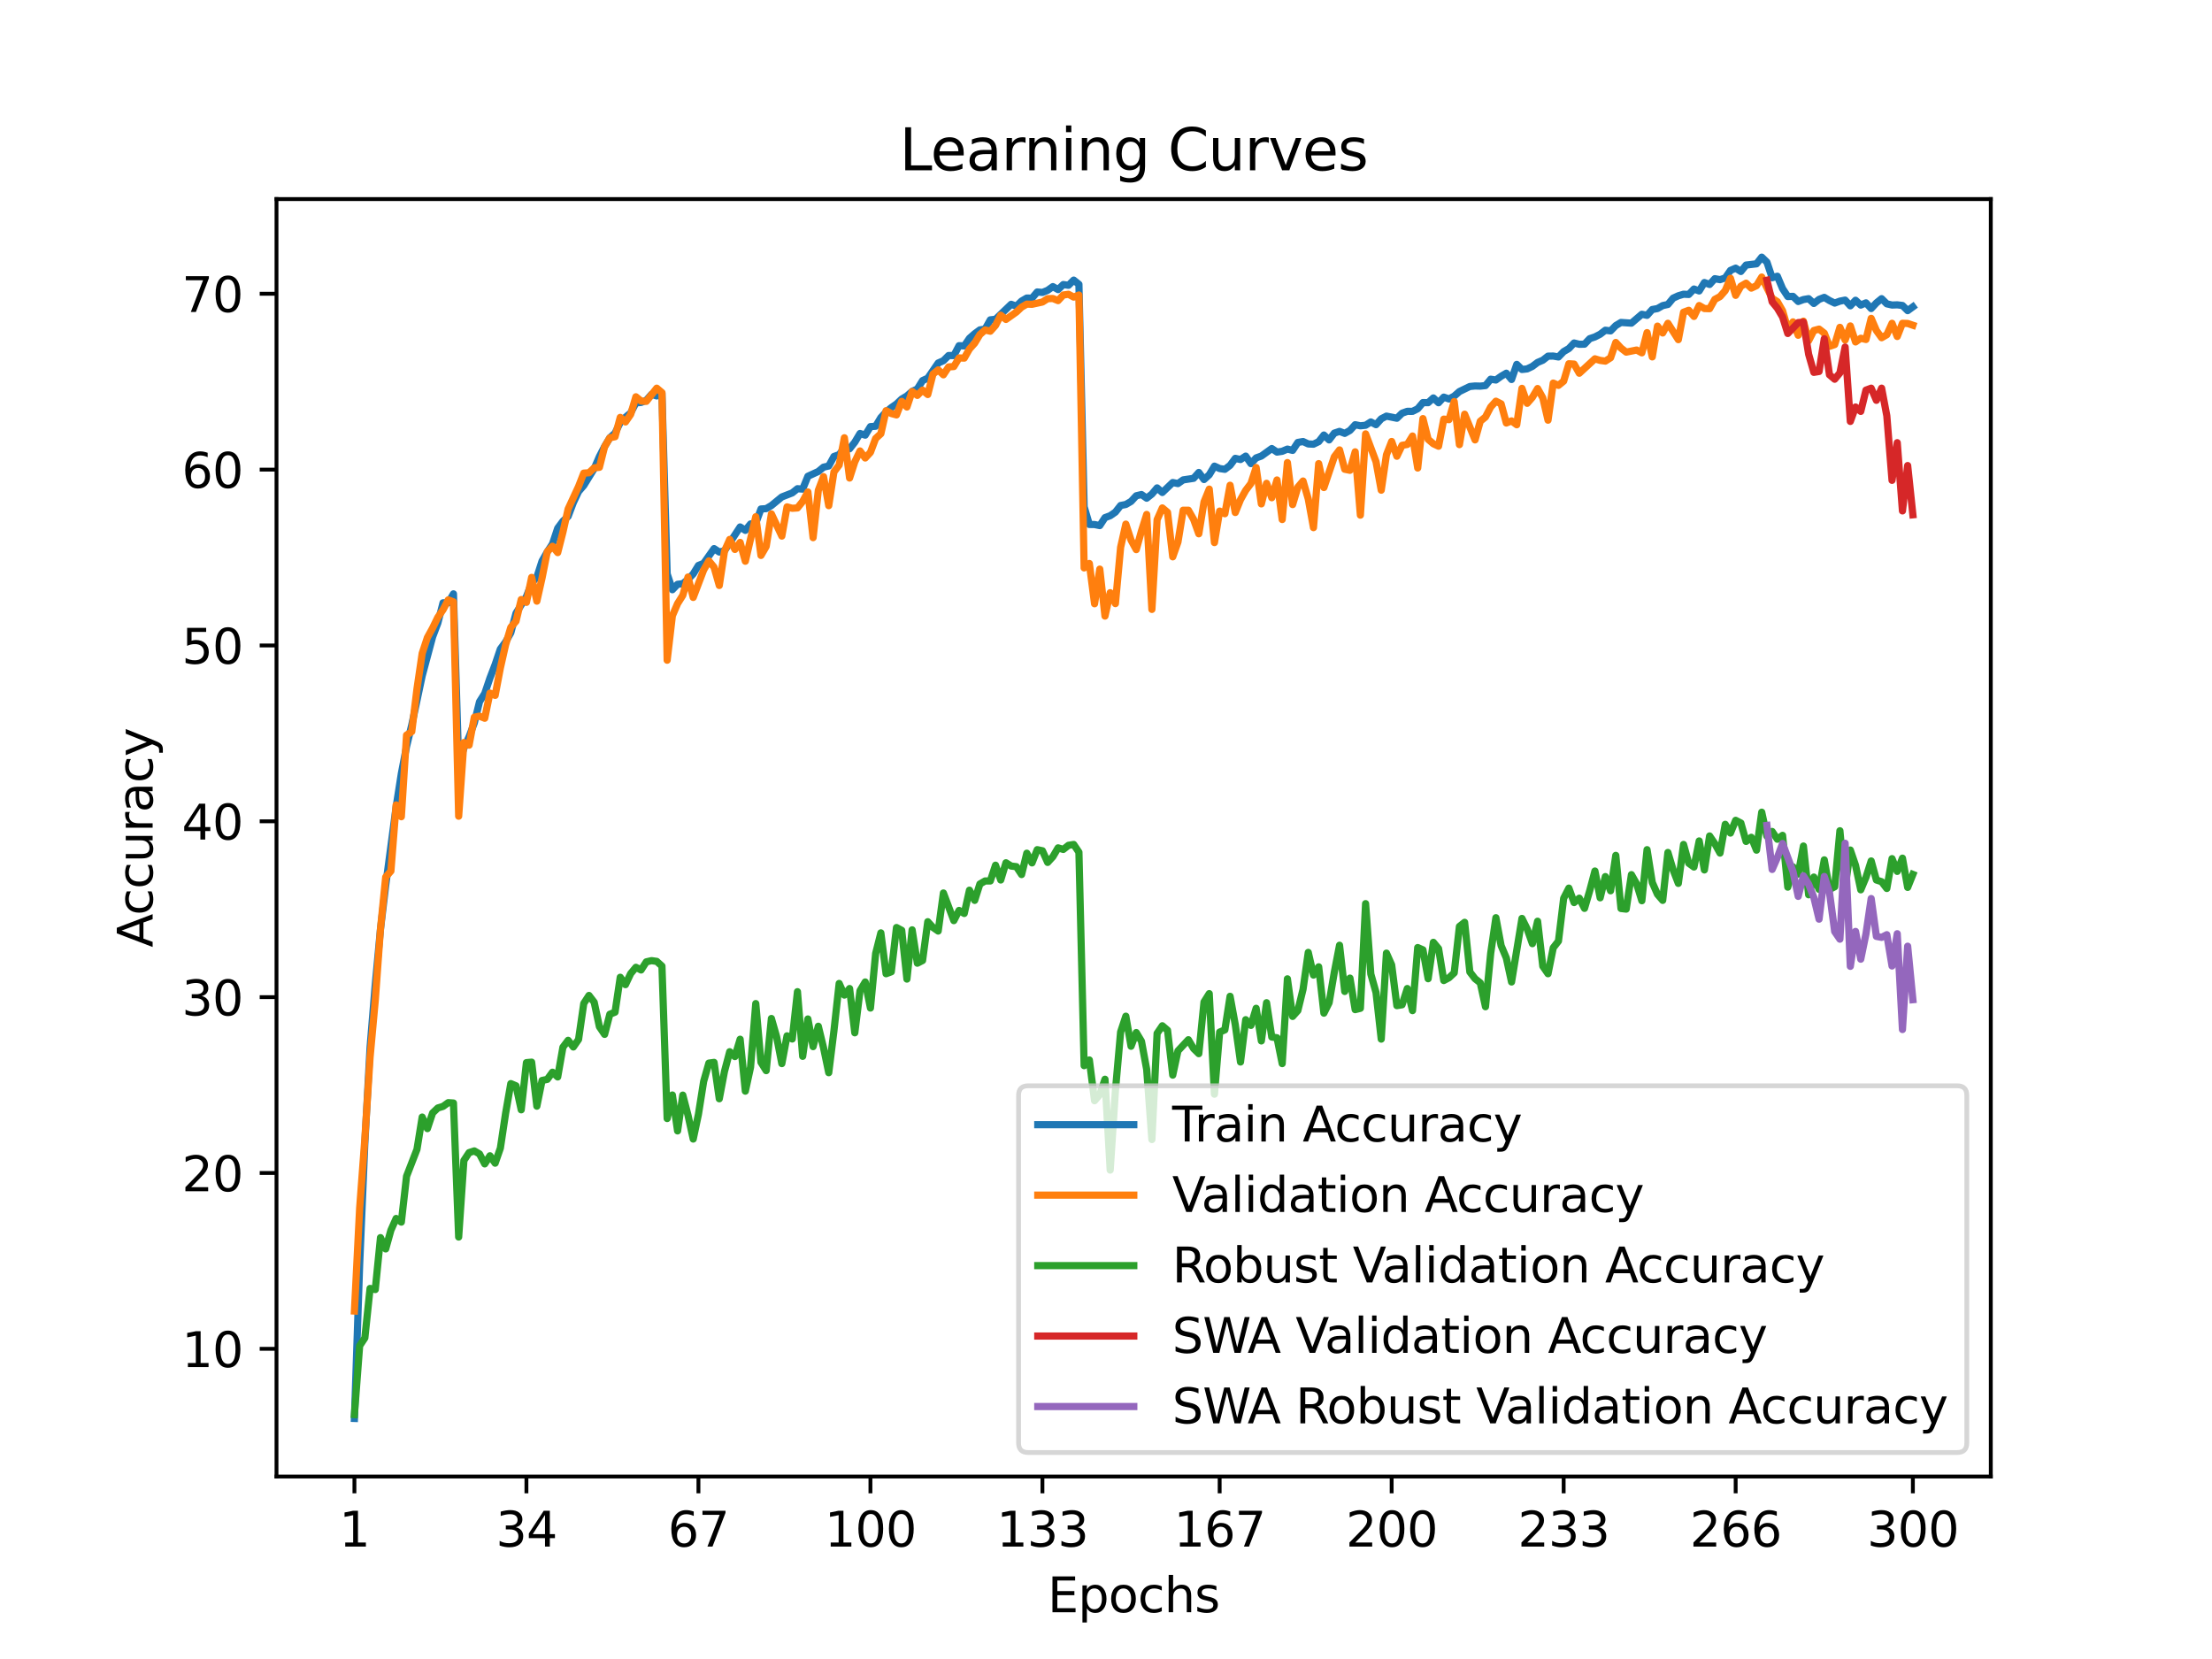<?xml version="1.0" encoding="utf-8" standalone="no"?>
<!DOCTYPE svg PUBLIC "-//W3C//DTD SVG 1.1//EN"
  "http://www.w3.org/Graphics/SVG/1.1/DTD/svg11.dtd">
<svg xmlns:xlink="http://www.w3.org/1999/xlink" width="460.8pt" height="345.6pt" viewBox="0 0 460.8 345.6" xmlns="http://www.w3.org/2000/svg" version="1.1">
 <defs>
  <style type="text/css">*{stroke-linejoin: round; stroke-linecap: butt}</style>
 </defs>
 <g id="figure_1">
  <g id="patch_1">
   <path d="M 0 345.6 
L 460.8 345.6 
L 460.8 0 
L 0 0 
z
" style="fill: #ffffff"/>
  </g>
  <g id="axes_1">
   <g id="patch_2">
    <path d="M 57.6 307.584 
L 414.72 307.584 
L 414.72 41.472 
L 57.6 41.472 
z
" style="fill: #ffffff"/>
   </g>
   <g id="matplotlib.axis_1">
    <g id="xtick_1">
     <g id="line2d_1">
      <defs>
       <path id="mbb1f17680a" d="M 0 0 
L 0 3.5 
" style="stroke: #000000; stroke-width: 0.8"/>
      </defs>
      <g>
       <use xlink:href="#mbb1f17680a" x="73.833" y="307.584" style="stroke: #000000; stroke-width: 0.8"/>
      </g>
     </g>
     <g id="text_1">
      <!-- 1 -->
      <g transform="translate(70.651 322.182) scale(0.1 -0.1)">
       <defs>
        <path id="DejaVuSans-31" d="M 794 531 
L 1825 531 
L 1825 4091 
L 703 3866 
L 703 4441 
L 1819 4666 
L 2450 4666 
L 2450 531 
L 3481 531 
L 3481 0 
L 794 0 
L 794 531 
z
" transform="scale(0.016)"/>
       </defs>
       <use xlink:href="#DejaVuSans-31"/>
      </g>
     </g>
    </g>
    <g id="xtick_2">
     <g id="line2d_2">
      <g>
       <use xlink:href="#mbb1f17680a" x="109.664" y="307.584" style="stroke: #000000; stroke-width: 0.8"/>
      </g>
     </g>
     <g id="text_2">
      <!-- 34 -->
      <g transform="translate(103.302 322.182) scale(0.1 -0.1)">
       <defs>
        <path id="DejaVuSans-33" d="M 2597 2516 
Q 3050 2419 3304 2112 
Q 3559 1806 3559 1356 
Q 3559 666 3084 287 
Q 2609 -91 1734 -91 
Q 1441 -91 1130 -33 
Q 819 25 488 141 
L 488 750 
Q 750 597 1062 519 
Q 1375 441 1716 441 
Q 2309 441 2620 675 
Q 2931 909 2931 1356 
Q 2931 1769 2642 2001 
Q 2353 2234 1838 2234 
L 1294 2234 
L 1294 2753 
L 1863 2753 
Q 2328 2753 2575 2939 
Q 2822 3125 2822 3475 
Q 2822 3834 2567 4026 
Q 2313 4219 1838 4219 
Q 1578 4219 1281 4162 
Q 984 4106 628 3988 
L 628 4550 
Q 988 4650 1302 4700 
Q 1616 4750 1894 4750 
Q 2613 4750 3031 4423 
Q 3450 4097 3450 3541 
Q 3450 3153 3228 2886 
Q 3006 2619 2597 2516 
z
" transform="scale(0.016)"/>
        <path id="DejaVuSans-34" d="M 2419 4116 
L 825 1625 
L 2419 1625 
L 2419 4116 
z
M 2253 4666 
L 3047 4666 
L 3047 1625 
L 3713 1625 
L 3713 1100 
L 3047 1100 
L 3047 0 
L 2419 0 
L 2419 1100 
L 313 1100 
L 313 1709 
L 2253 4666 
z
" transform="scale(0.016)"/>
       </defs>
       <use xlink:href="#DejaVuSans-33"/>
       <use xlink:href="#DejaVuSans-34" x="63.623"/>
      </g>
     </g>
    </g>
    <g id="xtick_3">
     <g id="line2d_3">
      <g>
       <use xlink:href="#mbb1f17680a" x="145.496" y="307.584" style="stroke: #000000; stroke-width: 0.8"/>
      </g>
     </g>
     <g id="text_3">
      <!-- 67 -->
      <g transform="translate(139.133 322.182) scale(0.1 -0.1)">
       <defs>
        <path id="DejaVuSans-36" d="M 2113 2584 
Q 1688 2584 1439 2293 
Q 1191 2003 1191 1497 
Q 1191 994 1439 701 
Q 1688 409 2113 409 
Q 2538 409 2786 701 
Q 3034 994 3034 1497 
Q 3034 2003 2786 2293 
Q 2538 2584 2113 2584 
z
M 3366 4563 
L 3366 3988 
Q 3128 4100 2886 4159 
Q 2644 4219 2406 4219 
Q 1781 4219 1451 3797 
Q 1122 3375 1075 2522 
Q 1259 2794 1537 2939 
Q 1816 3084 2150 3084 
Q 2853 3084 3261 2657 
Q 3669 2231 3669 1497 
Q 3669 778 3244 343 
Q 2819 -91 2113 -91 
Q 1303 -91 875 529 
Q 447 1150 447 2328 
Q 447 3434 972 4092 
Q 1497 4750 2381 4750 
Q 2619 4750 2861 4703 
Q 3103 4656 3366 4563 
z
" transform="scale(0.016)"/>
        <path id="DejaVuSans-37" d="M 525 4666 
L 3525 4666 
L 3525 4397 
L 1831 0 
L 1172 0 
L 2766 4134 
L 525 4134 
L 525 4666 
z
" transform="scale(0.016)"/>
       </defs>
       <use xlink:href="#DejaVuSans-36"/>
       <use xlink:href="#DejaVuSans-37" x="63.623"/>
      </g>
     </g>
    </g>
    <g id="xtick_4">
     <g id="line2d_4">
      <g>
       <use xlink:href="#mbb1f17680a" x="181.327" y="307.584" style="stroke: #000000; stroke-width: 0.8"/>
      </g>
     </g>
     <g id="text_4">
      <!-- 100 -->
      <g transform="translate(171.783 322.182) scale(0.1 -0.1)">
       <defs>
        <path id="DejaVuSans-30" d="M 2034 4250 
Q 1547 4250 1301 3770 
Q 1056 3291 1056 2328 
Q 1056 1369 1301 889 
Q 1547 409 2034 409 
Q 2525 409 2770 889 
Q 3016 1369 3016 2328 
Q 3016 3291 2770 3770 
Q 2525 4250 2034 4250 
z
M 2034 4750 
Q 2819 4750 3233 4129 
Q 3647 3509 3647 2328 
Q 3647 1150 3233 529 
Q 2819 -91 2034 -91 
Q 1250 -91 836 529 
Q 422 1150 422 2328 
Q 422 3509 836 4129 
Q 1250 4750 2034 4750 
z
" transform="scale(0.016)"/>
       </defs>
       <use xlink:href="#DejaVuSans-31"/>
       <use xlink:href="#DejaVuSans-30" x="63.623"/>
       <use xlink:href="#DejaVuSans-30" x="127.246"/>
      </g>
     </g>
    </g>
    <g id="xtick_5">
     <g id="line2d_5">
      <g>
       <use xlink:href="#mbb1f17680a" x="217.158" y="307.584" style="stroke: #000000; stroke-width: 0.8"/>
      </g>
     </g>
     <g id="text_5">
      <!-- 133 -->
      <g transform="translate(207.615 322.182) scale(0.1 -0.1)">
       <use xlink:href="#DejaVuSans-31"/>
       <use xlink:href="#DejaVuSans-33" x="63.623"/>
       <use xlink:href="#DejaVuSans-33" x="127.246"/>
      </g>
     </g>
    </g>
    <g id="xtick_6">
     <g id="line2d_6">
      <g>
       <use xlink:href="#mbb1f17680a" x="254.076" y="307.584" style="stroke: #000000; stroke-width: 0.8"/>
      </g>
     </g>
     <g id="text_6">
      <!-- 167 -->
      <g transform="translate(244.532 322.182) scale(0.1 -0.1)">
       <use xlink:href="#DejaVuSans-31"/>
       <use xlink:href="#DejaVuSans-36" x="63.623"/>
       <use xlink:href="#DejaVuSans-37" x="127.246"/>
      </g>
     </g>
    </g>
    <g id="xtick_7">
     <g id="line2d_7">
      <g>
       <use xlink:href="#mbb1f17680a" x="289.907" y="307.584" style="stroke: #000000; stroke-width: 0.8"/>
      </g>
     </g>
     <g id="text_7">
      <!-- 200 -->
      <g transform="translate(280.363 322.182) scale(0.1 -0.1)">
       <defs>
        <path id="DejaVuSans-32" d="M 1228 531 
L 3431 531 
L 3431 0 
L 469 0 
L 469 531 
Q 828 903 1448 1529 
Q 2069 2156 2228 2338 
Q 2531 2678 2651 2914 
Q 2772 3150 2772 3378 
Q 2772 3750 2511 3984 
Q 2250 4219 1831 4219 
Q 1534 4219 1204 4116 
Q 875 4013 500 3803 
L 500 4441 
Q 881 4594 1212 4672 
Q 1544 4750 1819 4750 
Q 2544 4750 2975 4387 
Q 3406 4025 3406 3419 
Q 3406 3131 3298 2873 
Q 3191 2616 2906 2266 
Q 2828 2175 2409 1742 
Q 1991 1309 1228 531 
z
" transform="scale(0.016)"/>
       </defs>
       <use xlink:href="#DejaVuSans-32"/>
       <use xlink:href="#DejaVuSans-30" x="63.623"/>
       <use xlink:href="#DejaVuSans-30" x="127.246"/>
      </g>
     </g>
    </g>
    <g id="xtick_8">
     <g id="line2d_8">
      <g>
       <use xlink:href="#mbb1f17680a" x="325.739" y="307.584" style="stroke: #000000; stroke-width: 0.8"/>
      </g>
     </g>
     <g id="text_8">
      <!-- 233 -->
      <g transform="translate(316.195 322.182) scale(0.1 -0.1)">
       <use xlink:href="#DejaVuSans-32"/>
       <use xlink:href="#DejaVuSans-33" x="63.623"/>
       <use xlink:href="#DejaVuSans-33" x="127.246"/>
      </g>
     </g>
    </g>
    <g id="xtick_9">
     <g id="line2d_9">
      <g>
       <use xlink:href="#mbb1f17680a" x="361.57" y="307.584" style="stroke: #000000; stroke-width: 0.8"/>
      </g>
     </g>
     <g id="text_9">
      <!-- 266 -->
      <g transform="translate(352.026 322.182) scale(0.1 -0.1)">
       <use xlink:href="#DejaVuSans-32"/>
       <use xlink:href="#DejaVuSans-36" x="63.623"/>
       <use xlink:href="#DejaVuSans-36" x="127.246"/>
      </g>
     </g>
    </g>
    <g id="xtick_10">
     <g id="line2d_10">
      <g>
       <use xlink:href="#mbb1f17680a" x="398.487" y="307.584" style="stroke: #000000; stroke-width: 0.8"/>
      </g>
     </g>
     <g id="text_10">
      <!-- 300 -->
      <g transform="translate(388.944 322.182) scale(0.1 -0.1)">
       <use xlink:href="#DejaVuSans-33"/>
       <use xlink:href="#DejaVuSans-30" x="63.623"/>
       <use xlink:href="#DejaVuSans-30" x="127.246"/>
      </g>
     </g>
    </g>
    <g id="text_11">
     <!-- Epochs -->
     <g transform="translate(218.244 335.861) scale(0.1 -0.1)">
      <defs>
       <path id="DejaVuSans-45" d="M 628 4666 
L 3578 4666 
L 3578 4134 
L 1259 4134 
L 1259 2753 
L 3481 2753 
L 3481 2222 
L 1259 2222 
L 1259 531 
L 3634 531 
L 3634 0 
L 628 0 
L 628 4666 
z
" transform="scale(0.016)"/>
       <path id="DejaVuSans-70" d="M 1159 525 
L 1159 -1331 
L 581 -1331 
L 581 3500 
L 1159 3500 
L 1159 2969 
Q 1341 3281 1617 3432 
Q 1894 3584 2278 3584 
Q 2916 3584 3314 3078 
Q 3713 2572 3713 1747 
Q 3713 922 3314 415 
Q 2916 -91 2278 -91 
Q 1894 -91 1617 61 
Q 1341 213 1159 525 
z
M 3116 1747 
Q 3116 2381 2855 2742 
Q 2594 3103 2138 3103 
Q 1681 3103 1420 2742 
Q 1159 2381 1159 1747 
Q 1159 1113 1420 752 
Q 1681 391 2138 391 
Q 2594 391 2855 752 
Q 3116 1113 3116 1747 
z
" transform="scale(0.016)"/>
       <path id="DejaVuSans-6f" d="M 1959 3097 
Q 1497 3097 1228 2736 
Q 959 2375 959 1747 
Q 959 1119 1226 758 
Q 1494 397 1959 397 
Q 2419 397 2687 759 
Q 2956 1122 2956 1747 
Q 2956 2369 2687 2733 
Q 2419 3097 1959 3097 
z
M 1959 3584 
Q 2709 3584 3137 3096 
Q 3566 2609 3566 1747 
Q 3566 888 3137 398 
Q 2709 -91 1959 -91 
Q 1206 -91 779 398 
Q 353 888 353 1747 
Q 353 2609 779 3096 
Q 1206 3584 1959 3584 
z
" transform="scale(0.016)"/>
       <path id="DejaVuSans-63" d="M 3122 3366 
L 3122 2828 
Q 2878 2963 2633 3030 
Q 2388 3097 2138 3097 
Q 1578 3097 1268 2742 
Q 959 2388 959 1747 
Q 959 1106 1268 751 
Q 1578 397 2138 397 
Q 2388 397 2633 464 
Q 2878 531 3122 666 
L 3122 134 
Q 2881 22 2623 -34 
Q 2366 -91 2075 -91 
Q 1284 -91 818 406 
Q 353 903 353 1747 
Q 353 2603 823 3093 
Q 1294 3584 2113 3584 
Q 2378 3584 2631 3529 
Q 2884 3475 3122 3366 
z
" transform="scale(0.016)"/>
       <path id="DejaVuSans-68" d="M 3513 2113 
L 3513 0 
L 2938 0 
L 2938 2094 
Q 2938 2591 2744 2837 
Q 2550 3084 2163 3084 
Q 1697 3084 1428 2787 
Q 1159 2491 1159 1978 
L 1159 0 
L 581 0 
L 581 4863 
L 1159 4863 
L 1159 2956 
Q 1366 3272 1645 3428 
Q 1925 3584 2291 3584 
Q 2894 3584 3203 3211 
Q 3513 2838 3513 2113 
z
" transform="scale(0.016)"/>
       <path id="DejaVuSans-73" d="M 2834 3397 
L 2834 2853 
Q 2591 2978 2328 3040 
Q 2066 3103 1784 3103 
Q 1356 3103 1142 2972 
Q 928 2841 928 2578 
Q 928 2378 1081 2264 
Q 1234 2150 1697 2047 
L 1894 2003 
Q 2506 1872 2764 1633 
Q 3022 1394 3022 966 
Q 3022 478 2636 193 
Q 2250 -91 1575 -91 
Q 1294 -91 989 -36 
Q 684 19 347 128 
L 347 722 
Q 666 556 975 473 
Q 1284 391 1588 391 
Q 1994 391 2212 530 
Q 2431 669 2431 922 
Q 2431 1156 2273 1281 
Q 2116 1406 1581 1522 
L 1381 1569 
Q 847 1681 609 1914 
Q 372 2147 372 2553 
Q 372 3047 722 3315 
Q 1072 3584 1716 3584 
Q 2034 3584 2315 3537 
Q 2597 3491 2834 3397 
z
" transform="scale(0.016)"/>
      </defs>
      <use xlink:href="#DejaVuSans-45"/>
      <use xlink:href="#DejaVuSans-70" x="63.184"/>
      <use xlink:href="#DejaVuSans-6f" x="126.66"/>
      <use xlink:href="#DejaVuSans-63" x="187.842"/>
      <use xlink:href="#DejaVuSans-68" x="242.822"/>
      <use xlink:href="#DejaVuSans-73" x="306.201"/>
     </g>
    </g>
   </g>
   <g id="matplotlib.axis_2">
    <g id="ytick_1">
     <g id="line2d_11">
      <defs>
       <path id="m047cd2440e" d="M 0 0 
L -3.5 0 
" style="stroke: #000000; stroke-width: 0.8"/>
      </defs>
      <g>
       <use xlink:href="#m047cd2440e" x="57.6" y="280.988" style="stroke: #000000; stroke-width: 0.8"/>
      </g>
     </g>
     <g id="text_12">
      <!-- 10 -->
      <g transform="translate(37.875 284.787) scale(0.1 -0.1)">
       <use xlink:href="#DejaVuSans-31"/>
       <use xlink:href="#DejaVuSans-30" x="63.623"/>
      </g>
     </g>
    </g>
    <g id="ytick_2">
     <g id="line2d_12">
      <g>
       <use xlink:href="#m047cd2440e" x="57.6" y="244.356" style="stroke: #000000; stroke-width: 0.8"/>
      </g>
     </g>
     <g id="text_13">
      <!-- 20 -->
      <g transform="translate(37.875 248.155) scale(0.1 -0.1)">
       <use xlink:href="#DejaVuSans-32"/>
       <use xlink:href="#DejaVuSans-30" x="63.623"/>
      </g>
     </g>
    </g>
    <g id="ytick_3">
     <g id="line2d_13">
      <g>
       <use xlink:href="#m047cd2440e" x="57.6" y="207.723" style="stroke: #000000; stroke-width: 0.8"/>
      </g>
     </g>
     <g id="text_14">
      <!-- 30 -->
      <g transform="translate(37.875 211.523) scale(0.1 -0.1)">
       <use xlink:href="#DejaVuSans-33"/>
       <use xlink:href="#DejaVuSans-30" x="63.623"/>
      </g>
     </g>
    </g>
    <g id="ytick_4">
     <g id="line2d_14">
      <g>
       <use xlink:href="#m047cd2440e" x="57.6" y="171.091" style="stroke: #000000; stroke-width: 0.8"/>
      </g>
     </g>
     <g id="text_15">
      <!-- 40 -->
      <g transform="translate(37.875 174.89) scale(0.1 -0.1)">
       <use xlink:href="#DejaVuSans-34"/>
       <use xlink:href="#DejaVuSans-30" x="63.623"/>
      </g>
     </g>
    </g>
    <g id="ytick_5">
     <g id="line2d_15">
      <g>
       <use xlink:href="#m047cd2440e" x="57.6" y="134.459" style="stroke: #000000; stroke-width: 0.8"/>
      </g>
     </g>
     <g id="text_16">
      <!-- 50 -->
      <g transform="translate(37.875 138.258) scale(0.1 -0.1)">
       <defs>
        <path id="DejaVuSans-35" d="M 691 4666 
L 3169 4666 
L 3169 4134 
L 1269 4134 
L 1269 2991 
Q 1406 3038 1543 3061 
Q 1681 3084 1819 3084 
Q 2600 3084 3056 2656 
Q 3513 2228 3513 1497 
Q 3513 744 3044 326 
Q 2575 -91 1722 -91 
Q 1428 -91 1123 -41 
Q 819 9 494 109 
L 494 744 
Q 775 591 1075 516 
Q 1375 441 1709 441 
Q 2250 441 2565 725 
Q 2881 1009 2881 1497 
Q 2881 1984 2565 2268 
Q 2250 2553 1709 2553 
Q 1456 2553 1204 2497 
Q 953 2441 691 2322 
L 691 4666 
z
" transform="scale(0.016)"/>
       </defs>
       <use xlink:href="#DejaVuSans-35"/>
       <use xlink:href="#DejaVuSans-30" x="63.623"/>
      </g>
     </g>
    </g>
    <g id="ytick_6">
     <g id="line2d_16">
      <g>
       <use xlink:href="#m047cd2440e" x="57.6" y="97.827" style="stroke: #000000; stroke-width: 0.8"/>
      </g>
     </g>
     <g id="text_17">
      <!-- 60 -->
      <g transform="translate(37.875 101.626) scale(0.1 -0.1)">
       <use xlink:href="#DejaVuSans-36"/>
       <use xlink:href="#DejaVuSans-30" x="63.623"/>
      </g>
     </g>
    </g>
    <g id="ytick_7">
     <g id="line2d_17">
      <g>
       <use xlink:href="#m047cd2440e" x="57.6" y="61.195" style="stroke: #000000; stroke-width: 0.8"/>
      </g>
     </g>
     <g id="text_18">
      <!-- 70 -->
      <g transform="translate(37.875 64.994) scale(0.1 -0.1)">
       <use xlink:href="#DejaVuSans-37"/>
       <use xlink:href="#DejaVuSans-30" x="63.623"/>
      </g>
     </g>
    </g>
    <g id="text_19">
     <!-- Accuracy -->
     <g transform="translate(31.795 197.356) rotate(-90) scale(0.1 -0.1)">
      <defs>
       <path id="DejaVuSans-41" d="M 2188 4044 
L 1331 1722 
L 3047 1722 
L 2188 4044 
z
M 1831 4666 
L 2547 4666 
L 4325 0 
L 3669 0 
L 3244 1197 
L 1141 1197 
L 716 0 
L 50 0 
L 1831 4666 
z
" transform="scale(0.016)"/>
       <path id="DejaVuSans-75" d="M 544 1381 
L 544 3500 
L 1119 3500 
L 1119 1403 
Q 1119 906 1312 657 
Q 1506 409 1894 409 
Q 2359 409 2629 706 
Q 2900 1003 2900 1516 
L 2900 3500 
L 3475 3500 
L 3475 0 
L 2900 0 
L 2900 538 
Q 2691 219 2414 64 
Q 2138 -91 1772 -91 
Q 1169 -91 856 284 
Q 544 659 544 1381 
z
M 1991 3584 
L 1991 3584 
z
" transform="scale(0.016)"/>
       <path id="DejaVuSans-72" d="M 2631 2963 
Q 2534 3019 2420 3045 
Q 2306 3072 2169 3072 
Q 1681 3072 1420 2755 
Q 1159 2438 1159 1844 
L 1159 0 
L 581 0 
L 581 3500 
L 1159 3500 
L 1159 2956 
Q 1341 3275 1631 3429 
Q 1922 3584 2338 3584 
Q 2397 3584 2469 3576 
Q 2541 3569 2628 3553 
L 2631 2963 
z
" transform="scale(0.016)"/>
       <path id="DejaVuSans-61" d="M 2194 1759 
Q 1497 1759 1228 1600 
Q 959 1441 959 1056 
Q 959 750 1161 570 
Q 1363 391 1709 391 
Q 2188 391 2477 730 
Q 2766 1069 2766 1631 
L 2766 1759 
L 2194 1759 
z
M 3341 1997 
L 3341 0 
L 2766 0 
L 2766 531 
Q 2569 213 2275 61 
Q 1981 -91 1556 -91 
Q 1019 -91 701 211 
Q 384 513 384 1019 
Q 384 1609 779 1909 
Q 1175 2209 1959 2209 
L 2766 2209 
L 2766 2266 
Q 2766 2663 2505 2880 
Q 2244 3097 1772 3097 
Q 1472 3097 1187 3025 
Q 903 2953 641 2809 
L 641 3341 
Q 956 3463 1253 3523 
Q 1550 3584 1831 3584 
Q 2591 3584 2966 3190 
Q 3341 2797 3341 1997 
z
" transform="scale(0.016)"/>
       <path id="DejaVuSans-79" d="M 2059 -325 
Q 1816 -950 1584 -1140 
Q 1353 -1331 966 -1331 
L 506 -1331 
L 506 -850 
L 844 -850 
Q 1081 -850 1212 -737 
Q 1344 -625 1503 -206 
L 1606 56 
L 191 3500 
L 800 3500 
L 1894 763 
L 2988 3500 
L 3597 3500 
L 2059 -325 
z
" transform="scale(0.016)"/>
      </defs>
      <use xlink:href="#DejaVuSans-41"/>
      <use xlink:href="#DejaVuSans-63" x="66.658"/>
      <use xlink:href="#DejaVuSans-63" x="121.639"/>
      <use xlink:href="#DejaVuSans-75" x="176.619"/>
      <use xlink:href="#DejaVuSans-72" x="239.998"/>
      <use xlink:href="#DejaVuSans-61" x="281.111"/>
      <use xlink:href="#DejaVuSans-63" x="342.391"/>
      <use xlink:href="#DejaVuSans-79" x="397.371"/>
     </g>
    </g>
   </g>
   <g id="line2d_18">
    <path d="M 73.833 295.488 
L 74.919 263.45 
L 76.004 238.138 
L 77.09 218.208 
L 78.176 205.077 
L 79.262 193.548 
L 80.348 184.44 
L 82.519 168.093 
L 83.605 161.161 
L 84.691 155.505 
L 85.777 151.017 
L 87.948 140.788 
L 90.12 132.676 
L 91.206 129.812 
L 92.291 125.576 
L 93.377 125.573 
L 94.463 123.712 
L 95.549 159.121 
L 96.635 155.889 
L 97.72 153.464 
L 98.806 150.595 
L 99.892 146.185 
L 100.978 144.47 
L 102.064 141.257 
L 103.149 138.421 
L 104.235 135.204 
L 105.321 133.743 
L 106.407 131.823 
L 107.493 127.745 
L 109.664 124.276 
L 110.75 121.459 
L 111.836 120.239 
L 112.922 116.868 
L 114.007 114.974 
L 115.093 113.304 
L 116.179 110.039 
L 117.265 108.577 
L 118.351 107.57 
L 119.436 104.705 
L 120.522 102.4 
L 121.608 101.144 
L 123.78 97.623 
L 124.865 95.11 
L 125.951 93.011 
L 127.037 91.204 
L 128.123 90.237 
L 129.209 88.006 
L 130.294 86.922 
L 131.38 86.028 
L 132.466 83.928 
L 133.552 83.837 
L 134.638 83.397 
L 135.723 82.152 
L 136.809 82.478 
L 137.895 81.954 
L 138.981 119.543 
L 140.067 122.847 
L 141.152 121.722 
L 142.238 121.598 
L 143.324 120.689 
L 144.41 119.565 
L 145.496 117.795 
L 146.581 117.359 
L 148.753 114.285 
L 149.839 115 
L 150.925 114.736 
L 154.182 109.775 
L 155.268 110.479 
L 156.354 109.149 
L 157.439 108.999 
L 158.525 106.031 
L 159.611 105.958 
L 160.697 105.313 
L 162.868 103.525 
L 165.04 102.679 
L 166.126 101.807 
L 167.212 101.891 
L 168.297 99.217 
L 170.469 98.22 
L 171.555 97.319 
L 172.641 97.074 
L 173.726 95.092 
L 174.812 94.714 
L 175.898 93.304 
L 176.984 93.494 
L 178.07 92.12 
L 179.155 90.307 
L 180.241 90.648 
L 181.327 88.871 
L 182.413 88.797 
L 183.499 86.988 
L 184.584 85.826 
L 185.67 84.921 
L 186.756 84.163 
L 187.842 83.133 
L 188.928 82.492 
L 190.013 81.536 
L 191.099 81.034 
L 192.185 79.283 
L 193.271 78.785 
L 195.442 75.623 
L 196.528 75.143 
L 197.614 74.059 
L 198.7 74.073 
L 199.786 72.014 
L 200.871 72.062 
L 201.957 70.472 
L 203.043 69.519 
L 204.129 68.721 
L 205.215 68.563 
L 206.3 66.632 
L 207.386 66.512 
L 210.644 63.394 
L 211.729 63.779 
L 212.815 62.716 
L 213.901 62.086 
L 214.987 62.112 
L 216.073 60.826 
L 217.158 60.921 
L 218.244 60.481 
L 219.33 59.705 
L 220.416 60.327 
L 221.502 59.276 
L 222.587 59.433 
L 223.673 58.353 
L 224.759 59.228 
L 225.845 105.569 
L 226.931 109.255 
L 228.016 109.27 
L 229.102 109.49 
L 230.188 107.834 
L 231.274 107.434 
L 232.36 106.683 
L 233.445 105.302 
L 234.531 105.093 
L 235.617 104.456 
L 236.703 103.28 
L 237.789 103.02 
L 238.875 103.782 
L 239.96 102.921 
L 241.046 101.638 
L 242.132 102.591 
L 244.304 100.517 
L 245.389 100.737 
L 246.475 99.971 
L 248.647 99.642 
L 249.733 98.422 
L 250.818 99.895 
L 251.904 98.909 
L 252.99 97.107 
L 254.076 97.605 
L 255.162 97.766 
L 256.247 96.942 
L 257.333 95.484 
L 258.419 95.729 
L 259.505 95.018 
L 260.591 96.579 
L 261.676 95.392 
L 262.762 95.004 
L 264.934 93.439 
L 266.02 94.176 
L 267.105 94.014 
L 268.191 93.553 
L 269.277 93.824 
L 270.363 92.168 
L 271.449 91.977 
L 272.534 92.483 
L 273.62 92.534 
L 274.706 92.007 
L 275.792 90.626 
L 276.878 91.64 
L 277.963 90.226 
L 279.049 89.867 
L 280.135 90.278 
L 281.221 89.669 
L 282.307 88.475 
L 283.392 88.702 
L 284.478 88.589 
L 285.564 87.9 
L 286.65 88.468 
L 287.736 87.248 
L 288.821 86.684 
L 290.993 87.127 
L 292.079 86.075 
L 293.165 85.687 
L 294.25 85.694 
L 295.336 85.156 
L 296.422 83.863 
L 297.508 83.884 
L 298.594 82.899 
L 299.679 83.899 
L 300.765 82.73 
L 301.851 83.111 
L 302.937 82.518 
L 304.023 81.565 
L 306.194 80.514 
L 307.28 80.408 
L 308.366 80.437 
L 309.452 80.323 
L 310.537 78.994 
L 311.623 79.162 
L 312.709 78.382 
L 313.795 77.748 
L 314.881 79.056 
L 315.966 75.909 
L 317.052 76.968 
L 318.138 76.847 
L 319.224 76.323 
L 320.31 75.502 
L 321.395 75.041 
L 322.481 74.191 
L 323.567 74.172 
L 324.653 74.363 
L 325.739 73.242 
L 326.824 72.608 
L 327.91 71.454 
L 328.996 71.721 
L 330.082 71.696 
L 331.168 70.549 
L 332.253 70.186 
L 333.339 69.626 
L 334.425 68.794 
L 335.511 68.93 
L 336.597 67.82 
L 337.682 67.171 
L 339.854 67.318 
L 342.026 65.467 
L 343.111 65.691 
L 344.197 64.475 
L 345.283 64.28 
L 346.369 63.661 
L 347.455 63.423 
L 348.54 62.112 
L 349.626 61.617 
L 350.712 61.291 
L 351.798 61.342 
L 352.884 60.21 
L 353.969 60.609 
L 355.055 58.858 
L 356.141 59.258 
L 357.227 58.056 
L 358.313 58.257 
L 359.398 57.902 
L 360.484 56.334 
L 361.57 55.861 
L 362.656 56.554 
L 363.742 55.213 
L 365.913 54.96 
L 366.999 53.568 
L 368.085 54.619 
L 369.171 57.858 
L 370.256 57.547 
L 371.342 60.126 
L 372.428 61.775 
L 373.514 61.738 
L 374.6 62.804 
L 375.685 62.405 
L 376.771 62.218 
L 377.857 63.218 
L 378.943 62.368 
L 380.029 61.947 
L 381.114 62.61 
L 382.2 63.137 
L 383.286 62.734 
L 384.372 62.518 
L 385.458 63.709 
L 386.543 62.551 
L 387.629 63.555 
L 388.715 63.09 
L 389.801 64.273 
L 390.887 63.101 
L 391.972 62.221 
L 393.058 63.295 
L 394.144 63.544 
L 395.23 63.504 
L 396.316 63.636 
L 397.401 64.713 
L 398.487 63.921 
L 398.487 63.921 
" clip-path="url(#p1f15d9cdde)" style="fill: none; stroke: #1f77b4; stroke-width: 1.5; stroke-linecap: square"/>
   </g>
   <g id="line2d_19">
    <path d="M 73.833 273.112 
L 74.919 251.755 
L 76.004 237.249 
L 77.09 220.288 
L 78.176 208.383 
L 79.262 193.51 
L 80.348 182.704 
L 81.433 181.458 
L 82.519 167.684 
L 83.605 170.139 
L 84.691 153.141 
L 85.777 152.409 
L 86.862 143.507 
L 87.948 136.107 
L 89.034 132.811 
L 90.12 130.832 
L 91.206 128.598 
L 92.291 127.023 
L 93.377 124.971 
L 94.463 125.374 
L 95.549 170.029 
L 96.635 154.68 
L 97.72 155.229 
L 98.806 149.405 
L 99.892 149.185 
L 100.978 149.625 
L 102.064 144.386 
L 103.149 144.863 
L 104.235 139.148 
L 105.321 134.349 
L 106.407 130.686 
L 107.493 129.404 
L 108.578 124.898 
L 109.664 125.484 
L 110.75 120.282 
L 111.836 125.228 
L 112.922 120.392 
L 114.007 114.934 
L 115.093 113.798 
L 116.179 115.117 
L 117.265 110.868 
L 118.351 106.032 
L 120.522 101.343 
L 121.608 98.559 
L 122.694 98.486 
L 123.78 97.46 
L 124.865 97.351 
L 125.951 93.065 
L 127.037 91.196 
L 128.123 90.977 
L 129.209 86.947 
L 130.294 87.899 
L 131.38 86.324 
L 132.466 82.661 
L 133.552 83.54 
L 134.638 83.613 
L 136.809 80.866 
L 137.895 81.782 
L 138.981 137.536 
L 140.067 128.268 
L 141.152 125.741 
L 142.238 124.019 
L 143.324 120.209 
L 144.41 124.458 
L 146.581 118.744 
L 147.667 116.839 
L 148.753 118.158 
L 149.839 121.967 
L 150.925 114.824 
L 152.01 112.37 
L 153.096 114.458 
L 154.182 112.993 
L 155.268 116.912 
L 157.439 107.644 
L 158.525 115.703 
L 159.611 113.835 
L 160.697 107.058 
L 162.868 111.674 
L 163.954 105.593 
L 165.04 105.886 
L 166.126 105.813 
L 167.212 104.457 
L 168.297 102.479 
L 169.383 112.003 
L 170.469 102.149 
L 171.555 99.292 
L 172.641 105.336 
L 173.726 98.303 
L 174.812 96.874 
L 175.898 91.196 
L 176.984 99.585 
L 178.07 96.215 
L 179.155 93.944 
L 180.241 95.409 
L 181.327 94.237 
L 182.413 91.343 
L 183.499 90.354 
L 184.584 85.555 
L 185.67 86.141 
L 186.756 86.434 
L 187.842 83.613 
L 188.928 84.786 
L 190.013 81.562 
L 191.099 82.368 
L 192.185 81.269 
L 193.271 82.185 
L 194.357 77.935 
L 195.442 77.056 
L 196.528 78.082 
L 197.614 76.434 
L 198.7 76.36 
L 199.786 74.565 
L 200.871 74.602 
L 201.957 72.697 
L 203.043 71.488 
L 204.129 69.693 
L 205.215 68.741 
L 206.3 68.997 
L 207.386 67.788 
L 208.472 65.664 
L 209.558 66.543 
L 211.729 65.004 
L 212.815 63.979 
L 213.901 63.356 
L 214.987 63.393 
L 217.158 62.916 
L 218.244 62.22 
L 219.33 62.184 
L 220.416 62.623 
L 221.502 61.451 
L 222.587 61.304 
L 223.673 61.891 
L 224.759 61.451 
L 225.845 118.304 
L 226.931 117.388 
L 228.016 125.777 
L 229.102 118.561 
L 230.188 128.341 
L 231.274 123.469 
L 232.36 125.741 
L 233.445 114.018 
L 234.531 109.183 
L 235.617 112.516 
L 236.703 114.494 
L 237.789 110.611 
L 238.875 107.168 
L 239.96 126.949 
L 241.046 108.267 
L 242.132 105.813 
L 243.218 106.728 
L 244.304 115.996 
L 245.389 112.919 
L 246.475 106.289 
L 247.561 106.289 
L 248.647 108.194 
L 249.733 111.198 
L 250.818 104.567 
L 251.904 101.893 
L 252.99 113.029 
L 254.076 106.472 
L 255.162 107.021 
L 256.247 101.087 
L 257.333 106.765 
L 258.419 104.091 
L 259.505 102.149 
L 260.591 100.721 
L 261.676 97.387 
L 262.762 104.97 
L 263.848 100.684 
L 264.934 103.688 
L 266.02 99.988 
L 267.105 108.23 
L 268.191 96.361 
L 269.277 105.117 
L 270.363 101.49 
L 271.449 100.208 
L 272.534 103.944 
L 273.62 109.915 
L 274.706 96.581 
L 275.792 101.563 
L 277.963 95.153 
L 279.049 93.724 
L 280.135 97.754 
L 281.221 97.973 
L 282.307 94.127 
L 283.392 107.315 
L 284.478 90.39 
L 286.65 96.178 
L 287.736 102.113 
L 288.821 94.75 
L 289.907 91.966 
L 290.993 95.043 
L 292.079 92.772 
L 293.165 92.588 
L 294.25 90.83 
L 295.336 97.497 
L 296.422 87.203 
L 297.508 91.526 
L 298.594 92.442 
L 299.679 92.955 
L 300.765 87.313 
L 301.851 87.423 
L 302.937 83.65 
L 304.023 92.625 
L 305.108 86.288 
L 307.28 91.636 
L 308.366 87.753 
L 309.452 86.874 
L 310.537 84.786 
L 311.623 83.577 
L 312.709 84.126 
L 313.795 88.119 
L 314.881 87.68 
L 315.966 88.486 
L 317.052 80.903 
L 318.138 84.016 
L 319.224 82.771 
L 320.31 80.939 
L 321.395 82.881 
L 322.481 87.533 
L 323.567 79.804 
L 324.653 80.28 
L 325.739 79.401 
L 326.824 75.774 
L 327.91 75.847 
L 328.996 77.752 
L 332.253 74.748 
L 333.339 75.078 
L 334.425 75.225 
L 335.511 74.529 
L 336.597 71.342 
L 337.682 72.514 
L 338.768 73.356 
L 340.94 72.917 
L 342.026 73.503 
L 343.111 69.29 
L 344.197 74.346 
L 345.283 67.935 
L 346.369 69.364 
L 347.455 67.349 
L 349.626 70.756 
L 350.712 65.041 
L 351.798 64.638 
L 352.884 65.92 
L 353.969 63.649 
L 355.055 64.272 
L 356.141 64.308 
L 357.227 62.367 
L 358.313 61.781 
L 359.398 60.535 
L 360.484 57.971 
L 361.57 61.524 
L 362.656 59.619 
L 363.742 58.997 
L 364.827 60.022 
L 365.913 59.509 
L 366.999 57.715 
L 369.171 62.147 
L 370.256 62.843 
L 371.342 64.748 
L 372.428 68.484 
L 373.514 67.056 
L 374.6 69.84 
L 375.685 66.909 
L 376.771 70.975 
L 377.857 68.851 
L 378.943 68.558 
L 380.029 69.4 
L 381.114 72.148 
L 382.2 71.781 
L 383.286 68.191 
L 384.372 70.829 
L 385.458 67.898 
L 386.543 71.232 
L 387.629 70.463 
L 388.715 70.719 
L 389.801 66.323 
L 390.887 68.851 
L 391.972 70.353 
L 393.058 69.73 
L 394.144 67.349 
L 395.23 70.096 
L 396.316 67.349 
L 397.401 67.385 
L 398.487 67.752 
L 398.487 67.752 
" clip-path="url(#p1f15d9cdde)" style="fill: none; stroke: #ff7f0e; stroke-width: 1.5; stroke-linecap: square"/>
   </g>
   <g id="line2d_20">
    <path d="M 73.833 294.681 
L 74.919 280.356 
L 76.004 278.714 
L 77.09 268.407 
L 78.176 268.634 
L 79.262 257.821 
L 80.348 260.171 
L 81.433 256.28 
L 82.519 253.829 
L 83.605 254.587 
L 84.691 245.038 
L 86.862 239.429 
L 87.948 232.709 
L 89.034 235.109 
L 90.12 231.85 
L 91.206 230.814 
L 92.291 230.486 
L 93.377 229.703 
L 94.463 229.779 
L 95.549 257.695 
L 96.635 241.754 
L 97.72 240.111 
L 98.806 239.758 
L 99.892 240.389 
L 100.978 242.461 
L 102.064 240.768 
L 103.149 242.309 
L 104.235 239.177 
L 105.321 231.951 
L 106.407 225.736 
L 107.493 226.191 
L 108.578 231.193 
L 109.664 221.366 
L 110.75 221.265 
L 111.836 230.435 
L 112.922 225.079 
L 114.007 224.852 
L 115.093 223.362 
L 116.179 224.347 
L 117.265 218.157 
L 118.351 216.717 
L 119.436 218.107 
L 120.522 216.54 
L 121.608 209.037 
L 122.694 207.37 
L 123.78 208.785 
L 124.865 213.888 
L 125.951 215.479 
L 127.037 211.286 
L 128.123 210.856 
L 129.209 203.58 
L 130.294 205.121 
L 131.38 202.822 
L 132.466 201.509 
L 133.552 202.064 
L 134.638 200.372 
L 135.723 200.119 
L 136.809 200.271 
L 137.895 201.256 
L 138.981 233.012 
L 140.067 228.111 
L 141.152 235.589 
L 142.238 228.136 
L 143.324 232.33 
L 144.41 237.282 
L 145.496 232.128 
L 146.581 225.282 
L 147.667 221.467 
L 148.753 221.315 
L 149.839 228.894 
L 150.925 223.185 
L 152.01 219.092 
L 153.096 220.103 
L 154.182 216.49 
L 155.268 227.303 
L 156.354 222.326 
L 157.439 209.062 
L 158.525 221.29 
L 159.611 223.033 
L 160.697 212.17 
L 161.783 215.985 
L 162.868 221.568 
L 163.954 215.783 
L 165.04 216.439 
L 166.126 206.587 
L 167.212 220.052 
L 168.297 212.271 
L 169.383 218.031 
L 170.469 213.787 
L 171.555 218.258 
L 172.641 223.463 
L 173.726 214.721 
L 174.812 204.869 
L 175.898 207.294 
L 176.984 205.93 
L 178.07 215.151 
L 179.155 206.384 
L 180.241 204.565 
L 181.327 209.997 
L 182.413 198.629 
L 183.499 194.334 
L 184.584 202.848 
L 185.67 202.443 
L 186.756 193.222 
L 187.842 193.803 
L 188.928 203.959 
L 190.013 193.702 
L 191.099 200.65 
L 192.185 200.094 
L 193.271 192.009 
L 194.357 193.197 
L 195.442 193.955 
L 196.528 186.022 
L 198.7 191.782 
L 199.786 189.66 
L 200.871 190.292 
L 201.957 185.441 
L 203.043 187.563 
L 204.129 184.152 
L 205.215 183.521 
L 206.3 183.521 
L 207.386 180.237 
L 208.472 183.319 
L 209.558 179.731 
L 210.644 180.413 
L 211.729 180.54 
L 212.815 182.182 
L 213.901 177.736 
L 214.987 179.757 
L 216.073 177.003 
L 217.158 177.23 
L 218.244 179.656 
L 219.33 178.468 
L 220.416 176.624 
L 221.502 176.952 
L 222.587 176.093 
L 223.673 175.917 
L 224.759 177.533 
L 225.845 221.997 
L 226.931 220.81 
L 228.016 229.299 
L 229.102 228.035 
L 230.188 224.827 
L 231.274 243.749 
L 232.36 227.202 
L 233.445 214.974 
L 234.531 211.69 
L 235.617 217.955 
L 236.703 215.1 
L 237.789 216.919 
L 238.875 222.781 
L 239.96 237.383 
L 241.046 215.277 
L 242.132 213.686 
L 243.218 214.62 
L 244.304 223.968 
L 245.389 218.915 
L 247.561 216.591 
L 248.647 218.435 
L 249.733 219.496 
L 250.818 208.734 
L 251.904 206.991 
L 252.99 227.934 
L 254.076 214.999 
L 255.162 214.545 
L 256.247 207.547 
L 257.333 213.484 
L 258.419 221.239 
L 259.505 212.422 
L 260.591 213.61 
L 261.676 210.048 
L 262.762 216.844 
L 263.848 208.886 
L 264.934 216.035 
L 266.02 216.187 
L 267.105 221.568 
L 268.191 203.909 
L 269.277 211.74 
L 270.363 210.528 
L 271.449 206.081 
L 272.534 198.401 
L 273.62 203.125 
L 274.706 201.408 
L 275.792 211.058 
L 276.878 208.886 
L 277.963 202.519 
L 279.049 196.911 
L 280.135 206.536 
L 281.221 203.757 
L 282.307 210.326 
L 283.392 210.048 
L 284.478 188.245 
L 285.564 202.898 
L 286.65 206.763 
L 287.736 216.465 
L 288.821 198.553 
L 289.907 201.003 
L 290.993 209.492 
L 292.079 209.315 
L 293.165 205.93 
L 294.25 210.528 
L 295.336 197.391 
L 296.422 197.871 
L 297.508 203.883 
L 298.594 196.304 
L 299.679 197.618 
L 300.765 204.262 
L 301.851 203.681 
L 302.937 202.671 
L 304.023 192.995 
L 305.108 192.136 
L 306.194 202.469 
L 307.28 203.883 
L 308.366 204.742 
L 309.452 209.719 
L 310.537 198.603 
L 311.623 191.176 
L 312.709 196.986 
L 313.795 199.563 
L 314.881 204.565 
L 317.052 191.327 
L 318.138 193.525 
L 319.224 196.582 
L 320.31 191.908 
L 321.395 201.281 
L 322.481 202.848 
L 323.567 197.441 
L 324.653 196.052 
L 325.739 187.134 
L 326.824 185.011 
L 327.91 188.018 
L 328.996 187.108 
L 330.082 189.23 
L 331.168 185.542 
L 332.253 181.449 
L 333.339 187.033 
L 334.425 182.611 
L 335.511 185.567 
L 336.597 178.19 
L 337.682 189.256 
L 338.768 189.382 
L 339.854 182.207 
L 340.94 184.127 
L 342.026 187.639 
L 343.111 177.003 
L 344.197 183.824 
L 345.283 186.3 
L 346.369 187.563 
L 347.455 177.584 
L 348.54 181.197 
L 349.626 184.026 
L 350.712 175.917 
L 351.798 179.832 
L 352.884 180.616 
L 353.969 175.184 
L 355.055 181.222 
L 356.141 174.148 
L 357.227 175.74 
L 358.313 177.71 
L 359.398 171.723 
L 360.484 173.542 
L 361.57 170.889 
L 362.656 171.445 
L 363.742 175.285 
L 364.827 174.426 
L 365.913 177.104 
L 366.999 169.196 
L 368.085 174.199 
L 369.171 173.213 
L 370.256 174.83 
L 371.342 174.022 
L 372.428 184.809 
L 373.514 180.59 
L 374.6 182.081 
L 375.685 176.245 
L 376.771 186.401 
L 377.857 182.712 
L 378.943 185.264 
L 380.029 179.125 
L 381.114 185.289 
L 382.2 184.734 
L 383.286 173.062 
L 384.372 184.986 
L 385.458 177.079 
L 386.543 180.262 
L 387.629 185.365 
L 388.715 182.763 
L 389.801 179.352 
L 390.887 183.319 
L 391.972 183.672 
L 393.058 185.087 
L 394.144 178.872 
L 395.23 181.525 
L 396.316 178.771 
L 397.401 184.86 
L 398.487 182.157 
L 398.487 182.157 
" clip-path="url(#p1f15d9cdde)" style="fill: none; stroke: #2ca02c; stroke-width: 1.5; stroke-linecap: square"/>
   </g>
   <g id="line2d_21">
    <path d="M 368.085 58.374 
L 369.171 62.88 
L 370.256 64.198 
L 371.342 66.03 
L 372.428 69.473 
L 374.6 67.202 
L 375.685 67.129 
L 376.771 73.796 
L 377.857 77.569 
L 378.943 77.386 
L 380.029 70.572 
L 381.114 78.082 
L 382.2 78.998 
L 383.286 77.679 
L 384.372 72.294 
L 385.458 87.79 
L 386.543 84.786 
L 387.629 85.702 
L 388.715 81.269 
L 389.801 80.866 
L 390.887 83.394 
L 391.972 80.866 
L 393.058 86.617 
L 394.144 100.061 
L 395.23 92.222 
L 396.316 106.435 
L 397.401 96.984 
L 398.487 107.241 
L 398.487 107.241 
" clip-path="url(#p1f15d9cdde)" style="fill: none; stroke: #d62728; stroke-width: 1.5; stroke-linecap: square"/>
   </g>
   <g id="line2d_22">
    <path d="M 368.085 171.95 
L 369.171 181.121 
L 370.256 178.645 
L 371.342 175.714 
L 373.514 181.576 
L 374.6 186.729 
L 375.685 182.46 
L 376.771 184.203 
L 377.857 186.957 
L 378.943 191.479 
L 380.029 182.586 
L 381.114 185.921 
L 382.2 194.056 
L 383.286 195.647 
L 384.372 175.664 
L 385.458 201.306 
L 386.543 194.031 
L 387.629 199.816 
L 388.715 194.536 
L 389.801 187.184 
L 390.887 195.066 
L 391.972 195.268 
L 393.058 194.713 
L 394.144 201.231 
L 395.23 194.511 
L 396.316 214.469 
L 397.401 197.113 
L 398.487 208.254 
L 398.487 208.254 
" clip-path="url(#p1f15d9cdde)" style="fill: none; stroke: #9467bd; stroke-width: 1.5; stroke-linecap: square"/>
   </g>
   <g id="patch_3">
    <path d="M 57.6 307.584 
L 57.6 41.472 
" style="fill: none; stroke: #000000; stroke-width: 0.8; stroke-linejoin: miter; stroke-linecap: square"/>
   </g>
   <g id="patch_4">
    <path d="M 414.72 307.584 
L 414.72 41.472 
" style="fill: none; stroke: #000000; stroke-width: 0.8; stroke-linejoin: miter; stroke-linecap: square"/>
   </g>
   <g id="patch_5">
    <path d="M 57.6 307.584 
L 414.72 307.584 
" style="fill: none; stroke: #000000; stroke-width: 0.8; stroke-linejoin: miter; stroke-linecap: square"/>
   </g>
   <g id="patch_6">
    <path d="M 57.6 41.472 
L 414.72 41.472 
" style="fill: none; stroke: #000000; stroke-width: 0.8; stroke-linejoin: miter; stroke-linecap: square"/>
   </g>
   <g id="text_20">
    <!-- Learning Curves -->
    <g transform="translate(187.376 35.472) scale(0.12 -0.12)">
     <defs>
      <path id="DejaVuSans-4c" d="M 628 4666 
L 1259 4666 
L 1259 531 
L 3531 531 
L 3531 0 
L 628 0 
L 628 4666 
z
" transform="scale(0.016)"/>
      <path id="DejaVuSans-65" d="M 3597 1894 
L 3597 1613 
L 953 1613 
Q 991 1019 1311 708 
Q 1631 397 2203 397 
Q 2534 397 2845 478 
Q 3156 559 3463 722 
L 3463 178 
Q 3153 47 2828 -22 
Q 2503 -91 2169 -91 
Q 1331 -91 842 396 
Q 353 884 353 1716 
Q 353 2575 817 3079 
Q 1281 3584 2069 3584 
Q 2775 3584 3186 3129 
Q 3597 2675 3597 1894 
z
M 3022 2063 
Q 3016 2534 2758 2815 
Q 2500 3097 2075 3097 
Q 1594 3097 1305 2825 
Q 1016 2553 972 2059 
L 3022 2063 
z
" transform="scale(0.016)"/>
      <path id="DejaVuSans-6e" d="M 3513 2113 
L 3513 0 
L 2938 0 
L 2938 2094 
Q 2938 2591 2744 2837 
Q 2550 3084 2163 3084 
Q 1697 3084 1428 2787 
Q 1159 2491 1159 1978 
L 1159 0 
L 581 0 
L 581 3500 
L 1159 3500 
L 1159 2956 
Q 1366 3272 1645 3428 
Q 1925 3584 2291 3584 
Q 2894 3584 3203 3211 
Q 3513 2838 3513 2113 
z
" transform="scale(0.016)"/>
      <path id="DejaVuSans-69" d="M 603 3500 
L 1178 3500 
L 1178 0 
L 603 0 
L 603 3500 
z
M 603 4863 
L 1178 4863 
L 1178 4134 
L 603 4134 
L 603 4863 
z
" transform="scale(0.016)"/>
      <path id="DejaVuSans-67" d="M 2906 1791 
Q 2906 2416 2648 2759 
Q 2391 3103 1925 3103 
Q 1463 3103 1205 2759 
Q 947 2416 947 1791 
Q 947 1169 1205 825 
Q 1463 481 1925 481 
Q 2391 481 2648 825 
Q 2906 1169 2906 1791 
z
M 3481 434 
Q 3481 -459 3084 -895 
Q 2688 -1331 1869 -1331 
Q 1566 -1331 1297 -1286 
Q 1028 -1241 775 -1147 
L 775 -588 
Q 1028 -725 1275 -790 
Q 1522 -856 1778 -856 
Q 2344 -856 2625 -561 
Q 2906 -266 2906 331 
L 2906 616 
Q 2728 306 2450 153 
Q 2172 0 1784 0 
Q 1141 0 747 490 
Q 353 981 353 1791 
Q 353 2603 747 3093 
Q 1141 3584 1784 3584 
Q 2172 3584 2450 3431 
Q 2728 3278 2906 2969 
L 2906 3500 
L 3481 3500 
L 3481 434 
z
" transform="scale(0.016)"/>
      <path id="DejaVuSans-20" transform="scale(0.016)"/>
      <path id="DejaVuSans-43" d="M 4122 4306 
L 4122 3641 
Q 3803 3938 3442 4084 
Q 3081 4231 2675 4231 
Q 1875 4231 1450 3742 
Q 1025 3253 1025 2328 
Q 1025 1406 1450 917 
Q 1875 428 2675 428 
Q 3081 428 3442 575 
Q 3803 722 4122 1019 
L 4122 359 
Q 3791 134 3420 21 
Q 3050 -91 2638 -91 
Q 1578 -91 968 557 
Q 359 1206 359 2328 
Q 359 3453 968 4101 
Q 1578 4750 2638 4750 
Q 3056 4750 3426 4639 
Q 3797 4528 4122 4306 
z
" transform="scale(0.016)"/>
      <path id="DejaVuSans-76" d="M 191 3500 
L 800 3500 
L 1894 563 
L 2988 3500 
L 3597 3500 
L 2284 0 
L 1503 0 
L 191 3500 
z
" transform="scale(0.016)"/>
     </defs>
     <use xlink:href="#DejaVuSans-4c"/>
     <use xlink:href="#DejaVuSans-65" x="53.963"/>
     <use xlink:href="#DejaVuSans-61" x="115.486"/>
     <use xlink:href="#DejaVuSans-72" x="176.766"/>
     <use xlink:href="#DejaVuSans-6e" x="216.129"/>
     <use xlink:href="#DejaVuSans-69" x="279.508"/>
     <use xlink:href="#DejaVuSans-6e" x="307.291"/>
     <use xlink:href="#DejaVuSans-67" x="370.67"/>
     <use xlink:href="#DejaVuSans-20" x="434.146"/>
     <use xlink:href="#DejaVuSans-43" x="465.934"/>
     <use xlink:href="#DejaVuSans-75" x="535.758"/>
     <use xlink:href="#DejaVuSans-72" x="599.137"/>
     <use xlink:href="#DejaVuSans-76" x="640.25"/>
     <use xlink:href="#DejaVuSans-65" x="699.43"/>
     <use xlink:href="#DejaVuSans-73" x="760.953"/>
    </g>
   </g>
   <g id="legend_1">
    <g id="patch_7">
     <path d="M 214.189 302.584 
L 407.72 302.584 
Q 409.72 302.584 409.72 300.584 
L 409.72 228.193 
Q 409.72 226.193 407.72 226.193 
L 214.189 226.193 
Q 212.189 226.193 212.189 228.193 
L 212.189 300.584 
Q 212.189 302.584 214.189 302.584 
z
" style="fill: #ffffff; opacity: 0.8; stroke: #cccccc; stroke-linejoin: miter"/>
    </g>
    <g id="line2d_23">
     <path d="M 216.189 234.292 
L 226.189 234.292 
L 236.189 234.292 
" style="fill: none; stroke: #1f77b4; stroke-width: 1.5; stroke-linecap: square"/>
    </g>
    <g id="text_21">
     <!-- Train Accuracy -->
     <g transform="translate(244.189 237.792) scale(0.1 -0.1)">
      <defs>
       <path id="DejaVuSans-54" d="M -19 4666 
L 3928 4666 
L 3928 4134 
L 2272 4134 
L 2272 0 
L 1638 0 
L 1638 4134 
L -19 4134 
L -19 4666 
z
" transform="scale(0.016)"/>
      </defs>
      <use xlink:href="#DejaVuSans-54"/>
      <use xlink:href="#DejaVuSans-72" x="46.334"/>
      <use xlink:href="#DejaVuSans-61" x="87.447"/>
      <use xlink:href="#DejaVuSans-69" x="148.727"/>
      <use xlink:href="#DejaVuSans-6e" x="176.51"/>
      <use xlink:href="#DejaVuSans-20" x="239.889"/>
      <use xlink:href="#DejaVuSans-41" x="271.676"/>
      <use xlink:href="#DejaVuSans-63" x="338.334"/>
      <use xlink:href="#DejaVuSans-63" x="393.314"/>
      <use xlink:href="#DejaVuSans-75" x="448.295"/>
      <use xlink:href="#DejaVuSans-72" x="511.674"/>
      <use xlink:href="#DejaVuSans-61" x="552.787"/>
      <use xlink:href="#DejaVuSans-63" x="614.066"/>
      <use xlink:href="#DejaVuSans-79" x="669.047"/>
     </g>
    </g>
    <g id="line2d_24">
     <path d="M 216.189 248.97 
L 226.189 248.97 
L 236.189 248.97 
" style="fill: none; stroke: #ff7f0e; stroke-width: 1.5; stroke-linecap: square"/>
    </g>
    <g id="text_22">
     <!-- Validation Accuracy -->
     <g transform="translate(244.189 252.47) scale(0.1 -0.1)">
      <defs>
       <path id="DejaVuSans-56" d="M 1831 0 
L 50 4666 
L 709 4666 
L 2188 738 
L 3669 4666 
L 4325 4666 
L 2547 0 
L 1831 0 
z
" transform="scale(0.016)"/>
       <path id="DejaVuSans-6c" d="M 603 4863 
L 1178 4863 
L 1178 0 
L 603 0 
L 603 4863 
z
" transform="scale(0.016)"/>
       <path id="DejaVuSans-64" d="M 2906 2969 
L 2906 4863 
L 3481 4863 
L 3481 0 
L 2906 0 
L 2906 525 
Q 2725 213 2448 61 
Q 2172 -91 1784 -91 
Q 1150 -91 751 415 
Q 353 922 353 1747 
Q 353 2572 751 3078 
Q 1150 3584 1784 3584 
Q 2172 3584 2448 3432 
Q 2725 3281 2906 2969 
z
M 947 1747 
Q 947 1113 1208 752 
Q 1469 391 1925 391 
Q 2381 391 2643 752 
Q 2906 1113 2906 1747 
Q 2906 2381 2643 2742 
Q 2381 3103 1925 3103 
Q 1469 3103 1208 2742 
Q 947 2381 947 1747 
z
" transform="scale(0.016)"/>
       <path id="DejaVuSans-74" d="M 1172 4494 
L 1172 3500 
L 2356 3500 
L 2356 3053 
L 1172 3053 
L 1172 1153 
Q 1172 725 1289 603 
Q 1406 481 1766 481 
L 2356 481 
L 2356 0 
L 1766 0 
Q 1100 0 847 248 
Q 594 497 594 1153 
L 594 3053 
L 172 3053 
L 172 3500 
L 594 3500 
L 594 4494 
L 1172 4494 
z
" transform="scale(0.016)"/>
      </defs>
      <use xlink:href="#DejaVuSans-56"/>
      <use xlink:href="#DejaVuSans-61" x="60.658"/>
      <use xlink:href="#DejaVuSans-6c" x="121.938"/>
      <use xlink:href="#DejaVuSans-69" x="149.721"/>
      <use xlink:href="#DejaVuSans-64" x="177.504"/>
      <use xlink:href="#DejaVuSans-61" x="240.98"/>
      <use xlink:href="#DejaVuSans-74" x="302.26"/>
      <use xlink:href="#DejaVuSans-69" x="341.469"/>
      <use xlink:href="#DejaVuSans-6f" x="369.252"/>
      <use xlink:href="#DejaVuSans-6e" x="430.434"/>
      <use xlink:href="#DejaVuSans-20" x="493.812"/>
      <use xlink:href="#DejaVuSans-41" x="525.6"/>
      <use xlink:href="#DejaVuSans-63" x="592.258"/>
      <use xlink:href="#DejaVuSans-63" x="647.238"/>
      <use xlink:href="#DejaVuSans-75" x="702.219"/>
      <use xlink:href="#DejaVuSans-72" x="765.598"/>
      <use xlink:href="#DejaVuSans-61" x="806.711"/>
      <use xlink:href="#DejaVuSans-63" x="867.99"/>
      <use xlink:href="#DejaVuSans-79" x="922.971"/>
     </g>
    </g>
    <g id="line2d_25">
     <path d="M 216.189 263.648 
L 226.189 263.648 
L 236.189 263.648 
" style="fill: none; stroke: #2ca02c; stroke-width: 1.5; stroke-linecap: square"/>
    </g>
    <g id="text_23">
     <!-- Robust Validation Accuracy -->
     <g transform="translate(244.189 267.148) scale(0.1 -0.1)">
      <defs>
       <path id="DejaVuSans-52" d="M 2841 2188 
Q 3044 2119 3236 1894 
Q 3428 1669 3622 1275 
L 4263 0 
L 3584 0 
L 2988 1197 
Q 2756 1666 2539 1819 
Q 2322 1972 1947 1972 
L 1259 1972 
L 1259 0 
L 628 0 
L 628 4666 
L 2053 4666 
Q 2853 4666 3247 4331 
Q 3641 3997 3641 3322 
Q 3641 2881 3436 2590 
Q 3231 2300 2841 2188 
z
M 1259 4147 
L 1259 2491 
L 2053 2491 
Q 2509 2491 2742 2702 
Q 2975 2913 2975 3322 
Q 2975 3731 2742 3939 
Q 2509 4147 2053 4147 
L 1259 4147 
z
" transform="scale(0.016)"/>
       <path id="DejaVuSans-62" d="M 3116 1747 
Q 3116 2381 2855 2742 
Q 2594 3103 2138 3103 
Q 1681 3103 1420 2742 
Q 1159 2381 1159 1747 
Q 1159 1113 1420 752 
Q 1681 391 2138 391 
Q 2594 391 2855 752 
Q 3116 1113 3116 1747 
z
M 1159 2969 
Q 1341 3281 1617 3432 
Q 1894 3584 2278 3584 
Q 2916 3584 3314 3078 
Q 3713 2572 3713 1747 
Q 3713 922 3314 415 
Q 2916 -91 2278 -91 
Q 1894 -91 1617 61 
Q 1341 213 1159 525 
L 1159 0 
L 581 0 
L 581 4863 
L 1159 4863 
L 1159 2969 
z
" transform="scale(0.016)"/>
      </defs>
      <use xlink:href="#DejaVuSans-52"/>
      <use xlink:href="#DejaVuSans-6f" x="64.982"/>
      <use xlink:href="#DejaVuSans-62" x="126.164"/>
      <use xlink:href="#DejaVuSans-75" x="189.641"/>
      <use xlink:href="#DejaVuSans-73" x="253.02"/>
      <use xlink:href="#DejaVuSans-74" x="305.119"/>
      <use xlink:href="#DejaVuSans-20" x="344.328"/>
      <use xlink:href="#DejaVuSans-56" x="376.115"/>
      <use xlink:href="#DejaVuSans-61" x="436.773"/>
      <use xlink:href="#DejaVuSans-6c" x="498.053"/>
      <use xlink:href="#DejaVuSans-69" x="525.836"/>
      <use xlink:href="#DejaVuSans-64" x="553.619"/>
      <use xlink:href="#DejaVuSans-61" x="617.096"/>
      <use xlink:href="#DejaVuSans-74" x="678.375"/>
      <use xlink:href="#DejaVuSans-69" x="717.584"/>
      <use xlink:href="#DejaVuSans-6f" x="745.367"/>
      <use xlink:href="#DejaVuSans-6e" x="806.549"/>
      <use xlink:href="#DejaVuSans-20" x="869.928"/>
      <use xlink:href="#DejaVuSans-41" x="901.715"/>
      <use xlink:href="#DejaVuSans-63" x="968.373"/>
      <use xlink:href="#DejaVuSans-63" x="1023.354"/>
      <use xlink:href="#DejaVuSans-75" x="1078.334"/>
      <use xlink:href="#DejaVuSans-72" x="1141.713"/>
      <use xlink:href="#DejaVuSans-61" x="1182.826"/>
      <use xlink:href="#DejaVuSans-63" x="1244.105"/>
      <use xlink:href="#DejaVuSans-79" x="1299.086"/>
     </g>
    </g>
    <g id="line2d_26">
     <path d="M 216.189 278.326 
L 226.189 278.326 
L 236.189 278.326 
" style="fill: none; stroke: #d62728; stroke-width: 1.5; stroke-linecap: square"/>
    </g>
    <g id="text_24">
     <!-- SWA Validation Accuracy -->
     <g transform="translate(244.189 281.826) scale(0.1 -0.1)">
      <defs>
       <path id="DejaVuSans-53" d="M 3425 4513 
L 3425 3897 
Q 3066 4069 2747 4153 
Q 2428 4238 2131 4238 
Q 1616 4238 1336 4038 
Q 1056 3838 1056 3469 
Q 1056 3159 1242 3001 
Q 1428 2844 1947 2747 
L 2328 2669 
Q 3034 2534 3370 2195 
Q 3706 1856 3706 1288 
Q 3706 609 3251 259 
Q 2797 -91 1919 -91 
Q 1588 -91 1214 -16 
Q 841 59 441 206 
L 441 856 
Q 825 641 1194 531 
Q 1563 422 1919 422 
Q 2459 422 2753 634 
Q 3047 847 3047 1241 
Q 3047 1584 2836 1778 
Q 2625 1972 2144 2069 
L 1759 2144 
Q 1053 2284 737 2584 
Q 422 2884 422 3419 
Q 422 4038 858 4394 
Q 1294 4750 2059 4750 
Q 2388 4750 2728 4690 
Q 3069 4631 3425 4513 
z
" transform="scale(0.016)"/>
       <path id="DejaVuSans-57" d="M 213 4666 
L 850 4666 
L 1831 722 
L 2809 4666 
L 3519 4666 
L 4500 722 
L 5478 4666 
L 6119 4666 
L 4947 0 
L 4153 0 
L 3169 4050 
L 2175 0 
L 1381 0 
L 213 4666 
z
" transform="scale(0.016)"/>
      </defs>
      <use xlink:href="#DejaVuSans-53"/>
      <use xlink:href="#DejaVuSans-57" x="63.477"/>
      <use xlink:href="#DejaVuSans-41" x="156.854"/>
      <use xlink:href="#DejaVuSans-20" x="225.262"/>
      <use xlink:href="#DejaVuSans-56" x="257.049"/>
      <use xlink:href="#DejaVuSans-61" x="317.707"/>
      <use xlink:href="#DejaVuSans-6c" x="378.986"/>
      <use xlink:href="#DejaVuSans-69" x="406.77"/>
      <use xlink:href="#DejaVuSans-64" x="434.553"/>
      <use xlink:href="#DejaVuSans-61" x="498.029"/>
      <use xlink:href="#DejaVuSans-74" x="559.309"/>
      <use xlink:href="#DejaVuSans-69" x="598.518"/>
      <use xlink:href="#DejaVuSans-6f" x="626.301"/>
      <use xlink:href="#DejaVuSans-6e" x="687.482"/>
      <use xlink:href="#DejaVuSans-20" x="750.861"/>
      <use xlink:href="#DejaVuSans-41" x="782.648"/>
      <use xlink:href="#DejaVuSans-63" x="849.307"/>
      <use xlink:href="#DejaVuSans-63" x="904.287"/>
      <use xlink:href="#DejaVuSans-75" x="959.268"/>
      <use xlink:href="#DejaVuSans-72" x="1022.646"/>
      <use xlink:href="#DejaVuSans-61" x="1063.76"/>
      <use xlink:href="#DejaVuSans-63" x="1125.039"/>
      <use xlink:href="#DejaVuSans-79" x="1180.02"/>
     </g>
    </g>
    <g id="line2d_27">
     <path d="M 216.189 293.004 
L 226.189 293.004 
L 236.189 293.004 
" style="fill: none; stroke: #9467bd; stroke-width: 1.5; stroke-linecap: square"/>
    </g>
    <g id="text_25">
     <!-- SWA Robust Validation Accuracy -->
     <g transform="translate(244.189 296.504) scale(0.1 -0.1)">
      <use xlink:href="#DejaVuSans-53"/>
      <use xlink:href="#DejaVuSans-57" x="63.477"/>
      <use xlink:href="#DejaVuSans-41" x="156.854"/>
      <use xlink:href="#DejaVuSans-20" x="225.262"/>
      <use xlink:href="#DejaVuSans-52" x="257.049"/>
      <use xlink:href="#DejaVuSans-6f" x="322.031"/>
      <use xlink:href="#DejaVuSans-62" x="383.213"/>
      <use xlink:href="#DejaVuSans-75" x="446.689"/>
      <use xlink:href="#DejaVuSans-73" x="510.068"/>
      <use xlink:href="#DejaVuSans-74" x="562.168"/>
      <use xlink:href="#DejaVuSans-20" x="601.377"/>
      <use xlink:href="#DejaVuSans-56" x="633.164"/>
      <use xlink:href="#DejaVuSans-61" x="693.822"/>
      <use xlink:href="#DejaVuSans-6c" x="755.102"/>
      <use xlink:href="#DejaVuSans-69" x="782.885"/>
      <use xlink:href="#DejaVuSans-64" x="810.668"/>
      <use xlink:href="#DejaVuSans-61" x="874.145"/>
      <use xlink:href="#DejaVuSans-74" x="935.424"/>
      <use xlink:href="#DejaVuSans-69" x="974.633"/>
      <use xlink:href="#DejaVuSans-6f" x="1002.416"/>
      <use xlink:href="#DejaVuSans-6e" x="1063.598"/>
      <use xlink:href="#DejaVuSans-20" x="1126.977"/>
      <use xlink:href="#DejaVuSans-41" x="1158.764"/>
      <use xlink:href="#DejaVuSans-63" x="1225.422"/>
      <use xlink:href="#DejaVuSans-63" x="1280.402"/>
      <use xlink:href="#DejaVuSans-75" x="1335.383"/>
      <use xlink:href="#DejaVuSans-72" x="1398.762"/>
      <use xlink:href="#DejaVuSans-61" x="1439.875"/>
      <use xlink:href="#DejaVuSans-63" x="1501.154"/>
      <use xlink:href="#DejaVuSans-79" x="1556.135"/>
     </g>
    </g>
   </g>
  </g>
 </g>
 <defs>
  <clipPath id="p1f15d9cdde">
   <rect x="57.6" y="41.472" width="357.12" height="266.112"/>
  </clipPath>
 </defs>
</svg>
